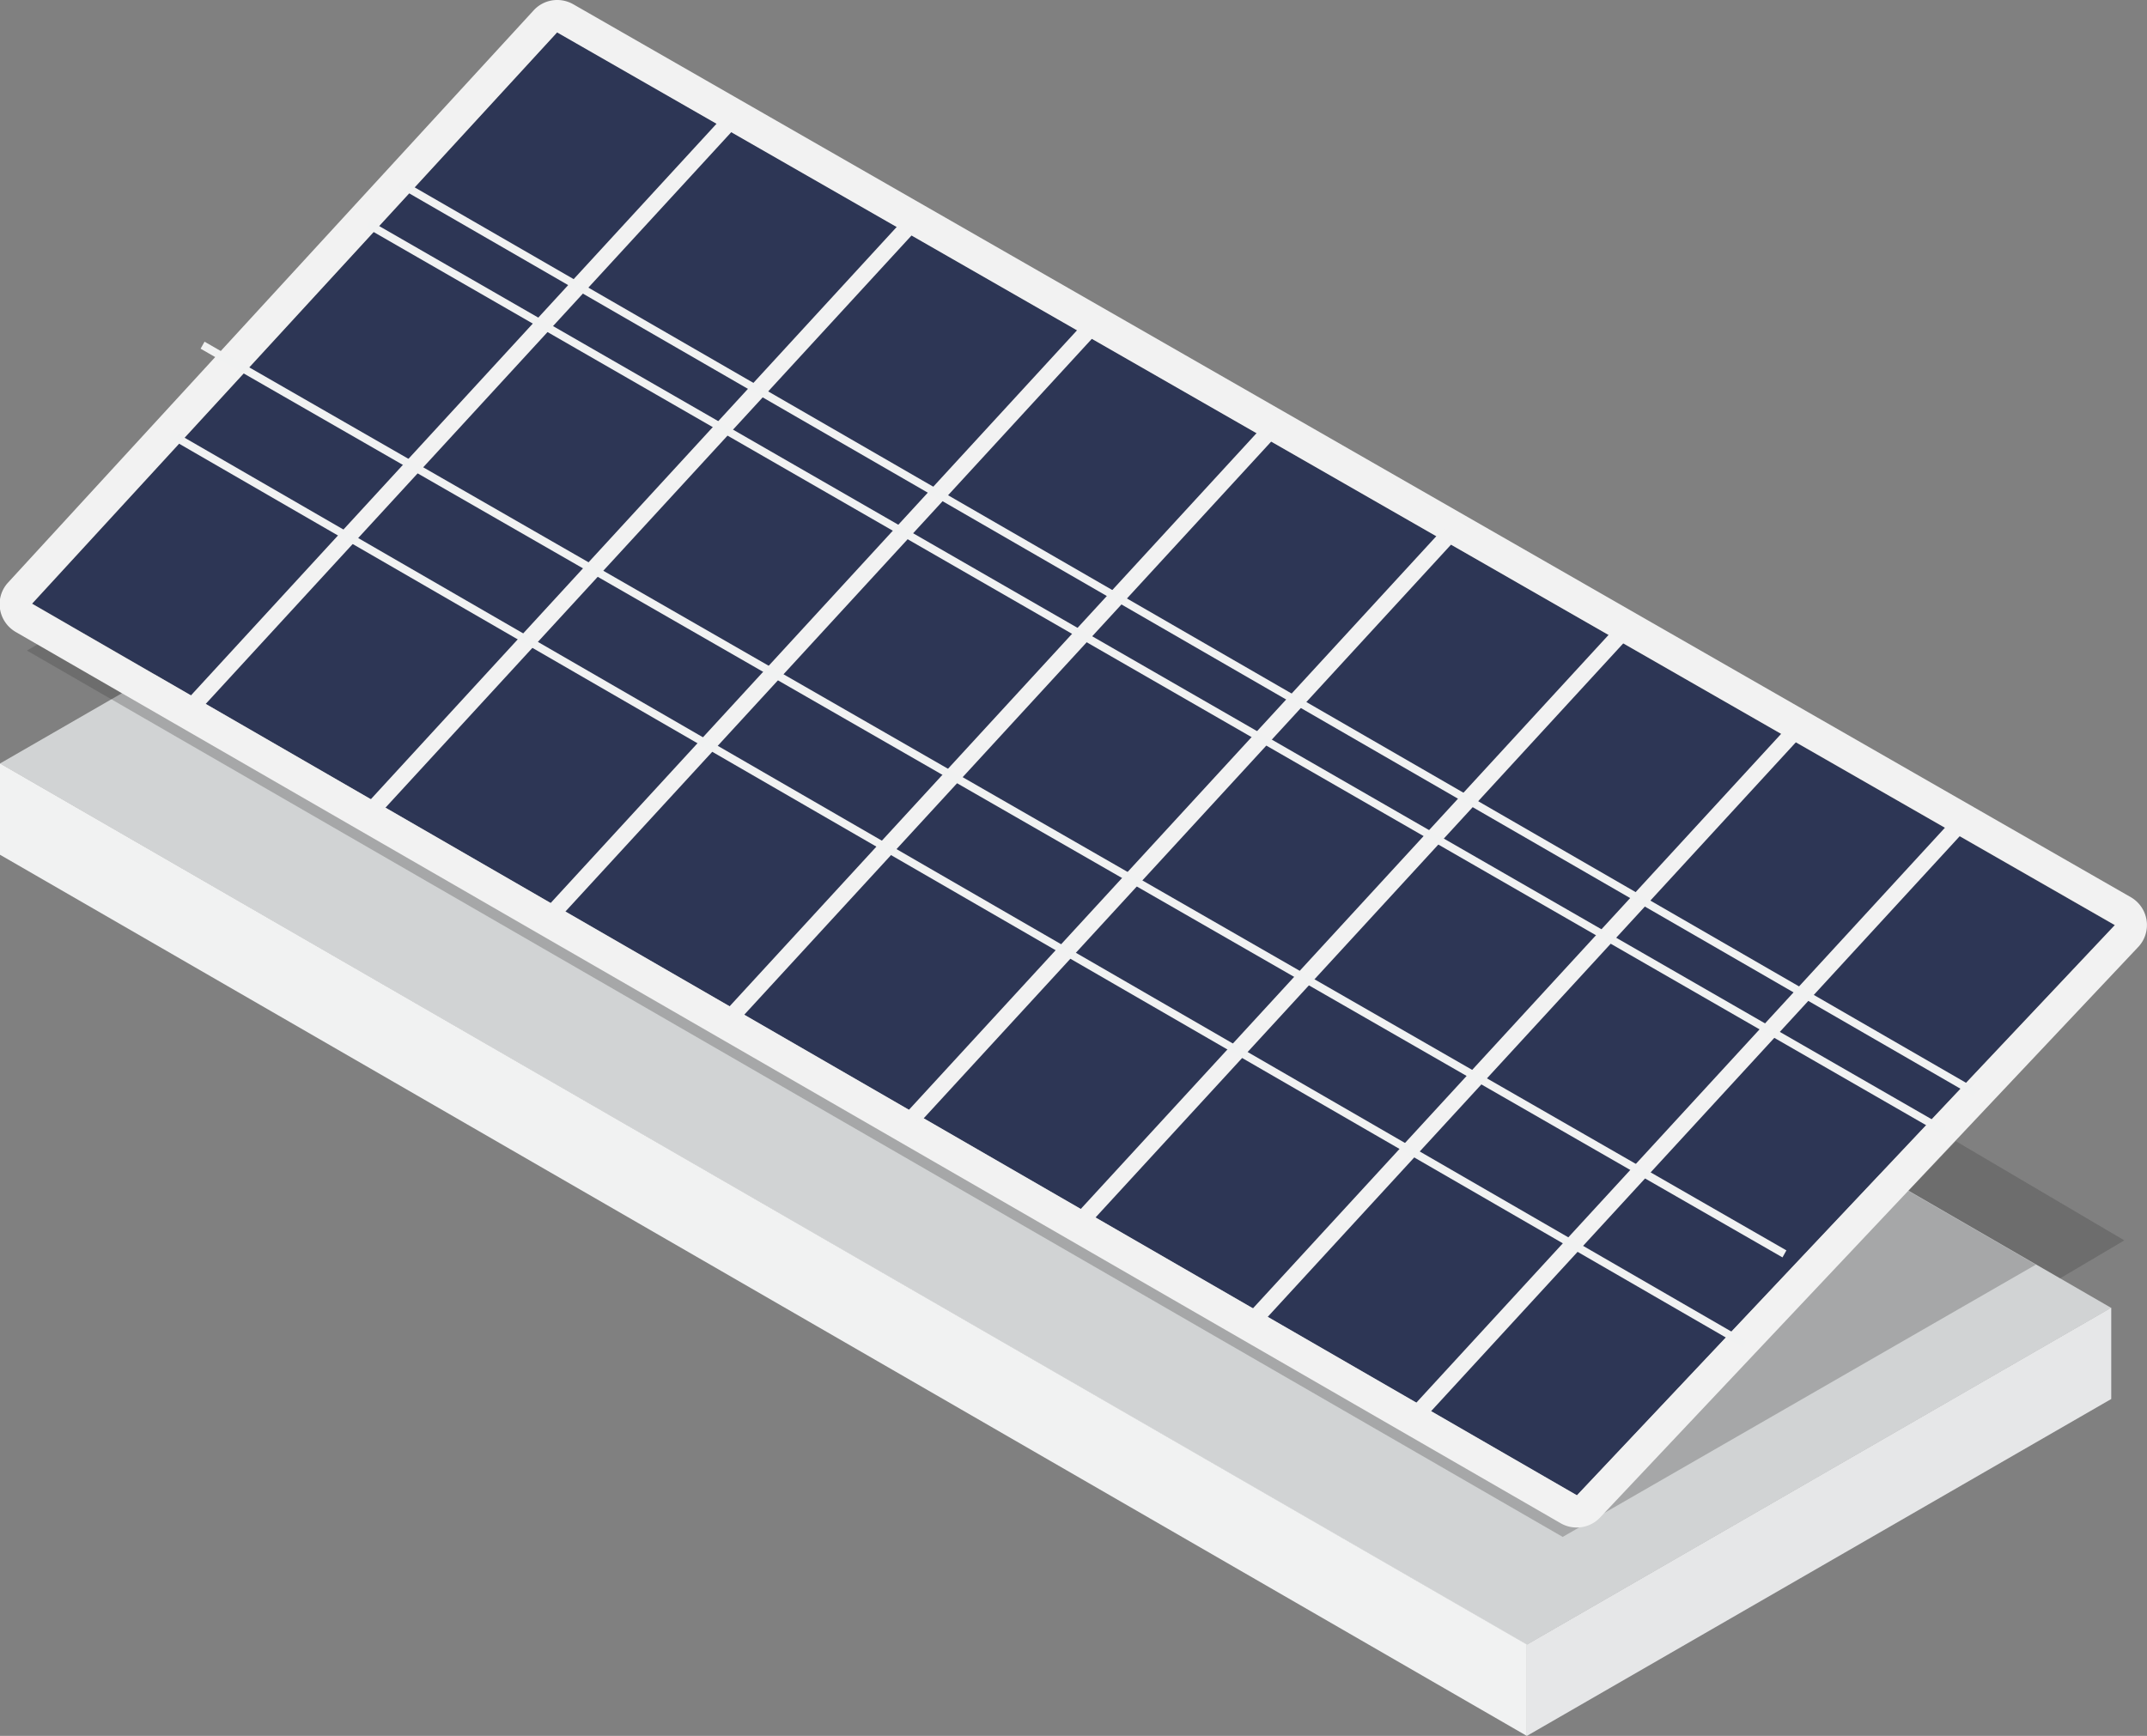 <svg xmlns="http://www.w3.org/2000/svg" viewBox="0 0 218.52 176.73" xmlns:v="https://vecta.io/nano"><rect x="0" y="0" width="218.52" height="176.73" fill="#808080" stroke="none"/><style>.A{isolation:isolate}.E{mix-blend-mode:multiply}</style><g class="A"><g><path d="M0 77.73l59.62-34.38 155.25 89.8-59.48 34.3L0 77.73z" fill="#d1d3d4"/><path d="M155.4 176.73v-9.3l59.48-34.3v9.3l-59.48 34.3z" fill="#e6e7e8"/><path d="M155.4 167.43v9.3L0 87.02v-9.3l155.4 89.7z" fill="#f1f2f2"/><path class="E" d="M2.74 66.23l48.3-27.8 156.17 90.32-48.16 27.72L2.74 66.23z" fill="#414042" opacity=".3"/><path d="M160.5 152.25l54.74-58.06L56.72 3.27 3.27 61.46l157.24 90.8z" fill="#2d3655"/><g fill="#f2f2f2"><path d="M218.48 93.7a3.29 3.29 0 0 0-1.61-2.36L58.34.43A3.28 3.28 0 0 0 56.72 0a3.24 3.24 0 0 0-2.41 1.06L.83 59.3A3.23 3.23 0 0 0 0 62a3.29 3.29 0 0 0 1.6 2.34l157.23 90.73a3.2 3.2 0 0 0 1.63.44 3.23 3.23 0 0 0 2.38-1l54.74-58.05a3.25 3.25 0 0 0 .9-2.75zm-3.23.48l-54.75 58.05L3.26 61.46 56.7 3.3z"/><path d="M75.04 12.8l-1.47-.9-54.8 59.62 1.5.87 54.77-59.6zm18.52 10.32l-1.48-.9L37.3 81.85l1.48.87 54.78-59.6zm18.5 10.33l-1.47-.88L55.8 92.2l1.5.87 54.77-59.6zm18.1 10.68l-1.47-.9-54.8 59.62 1.48.87 54.78-59.6zm18.24 10.53l-1.47-.88-54.8 59.62 1.5.87 54.77-59.6zm17.1 10.54l-1.47-.9-54.8 59.62 1.5.87 54.77-59.6zm18 9.6l-1.47-.9-54.8 59.62 1.5.87 54.77-59.6zm16.66 9.56l-1.48-.88-54.8 59.62 1.5.87 54.78-59.6z"/></g><path class="E" d="M194.26 121.22l15.42 8.92 6.53-3.86-17.15-10.1-4.8 5.05z" fill="#414042" opacity=".3"/><g fill="#f1f2f2"><path d="M40.6 19.08l.4-.7 160.258 92.525-.4.7zm-3.342 4.098l.4-.7 160.387 92.3-.4.7zM20.418 35.5l.4-.713L181.82 127.3l-.4.713zM17.2 44.578l.4-.7 160.2 92.6-.4.7z"/></g></g></g></svg>